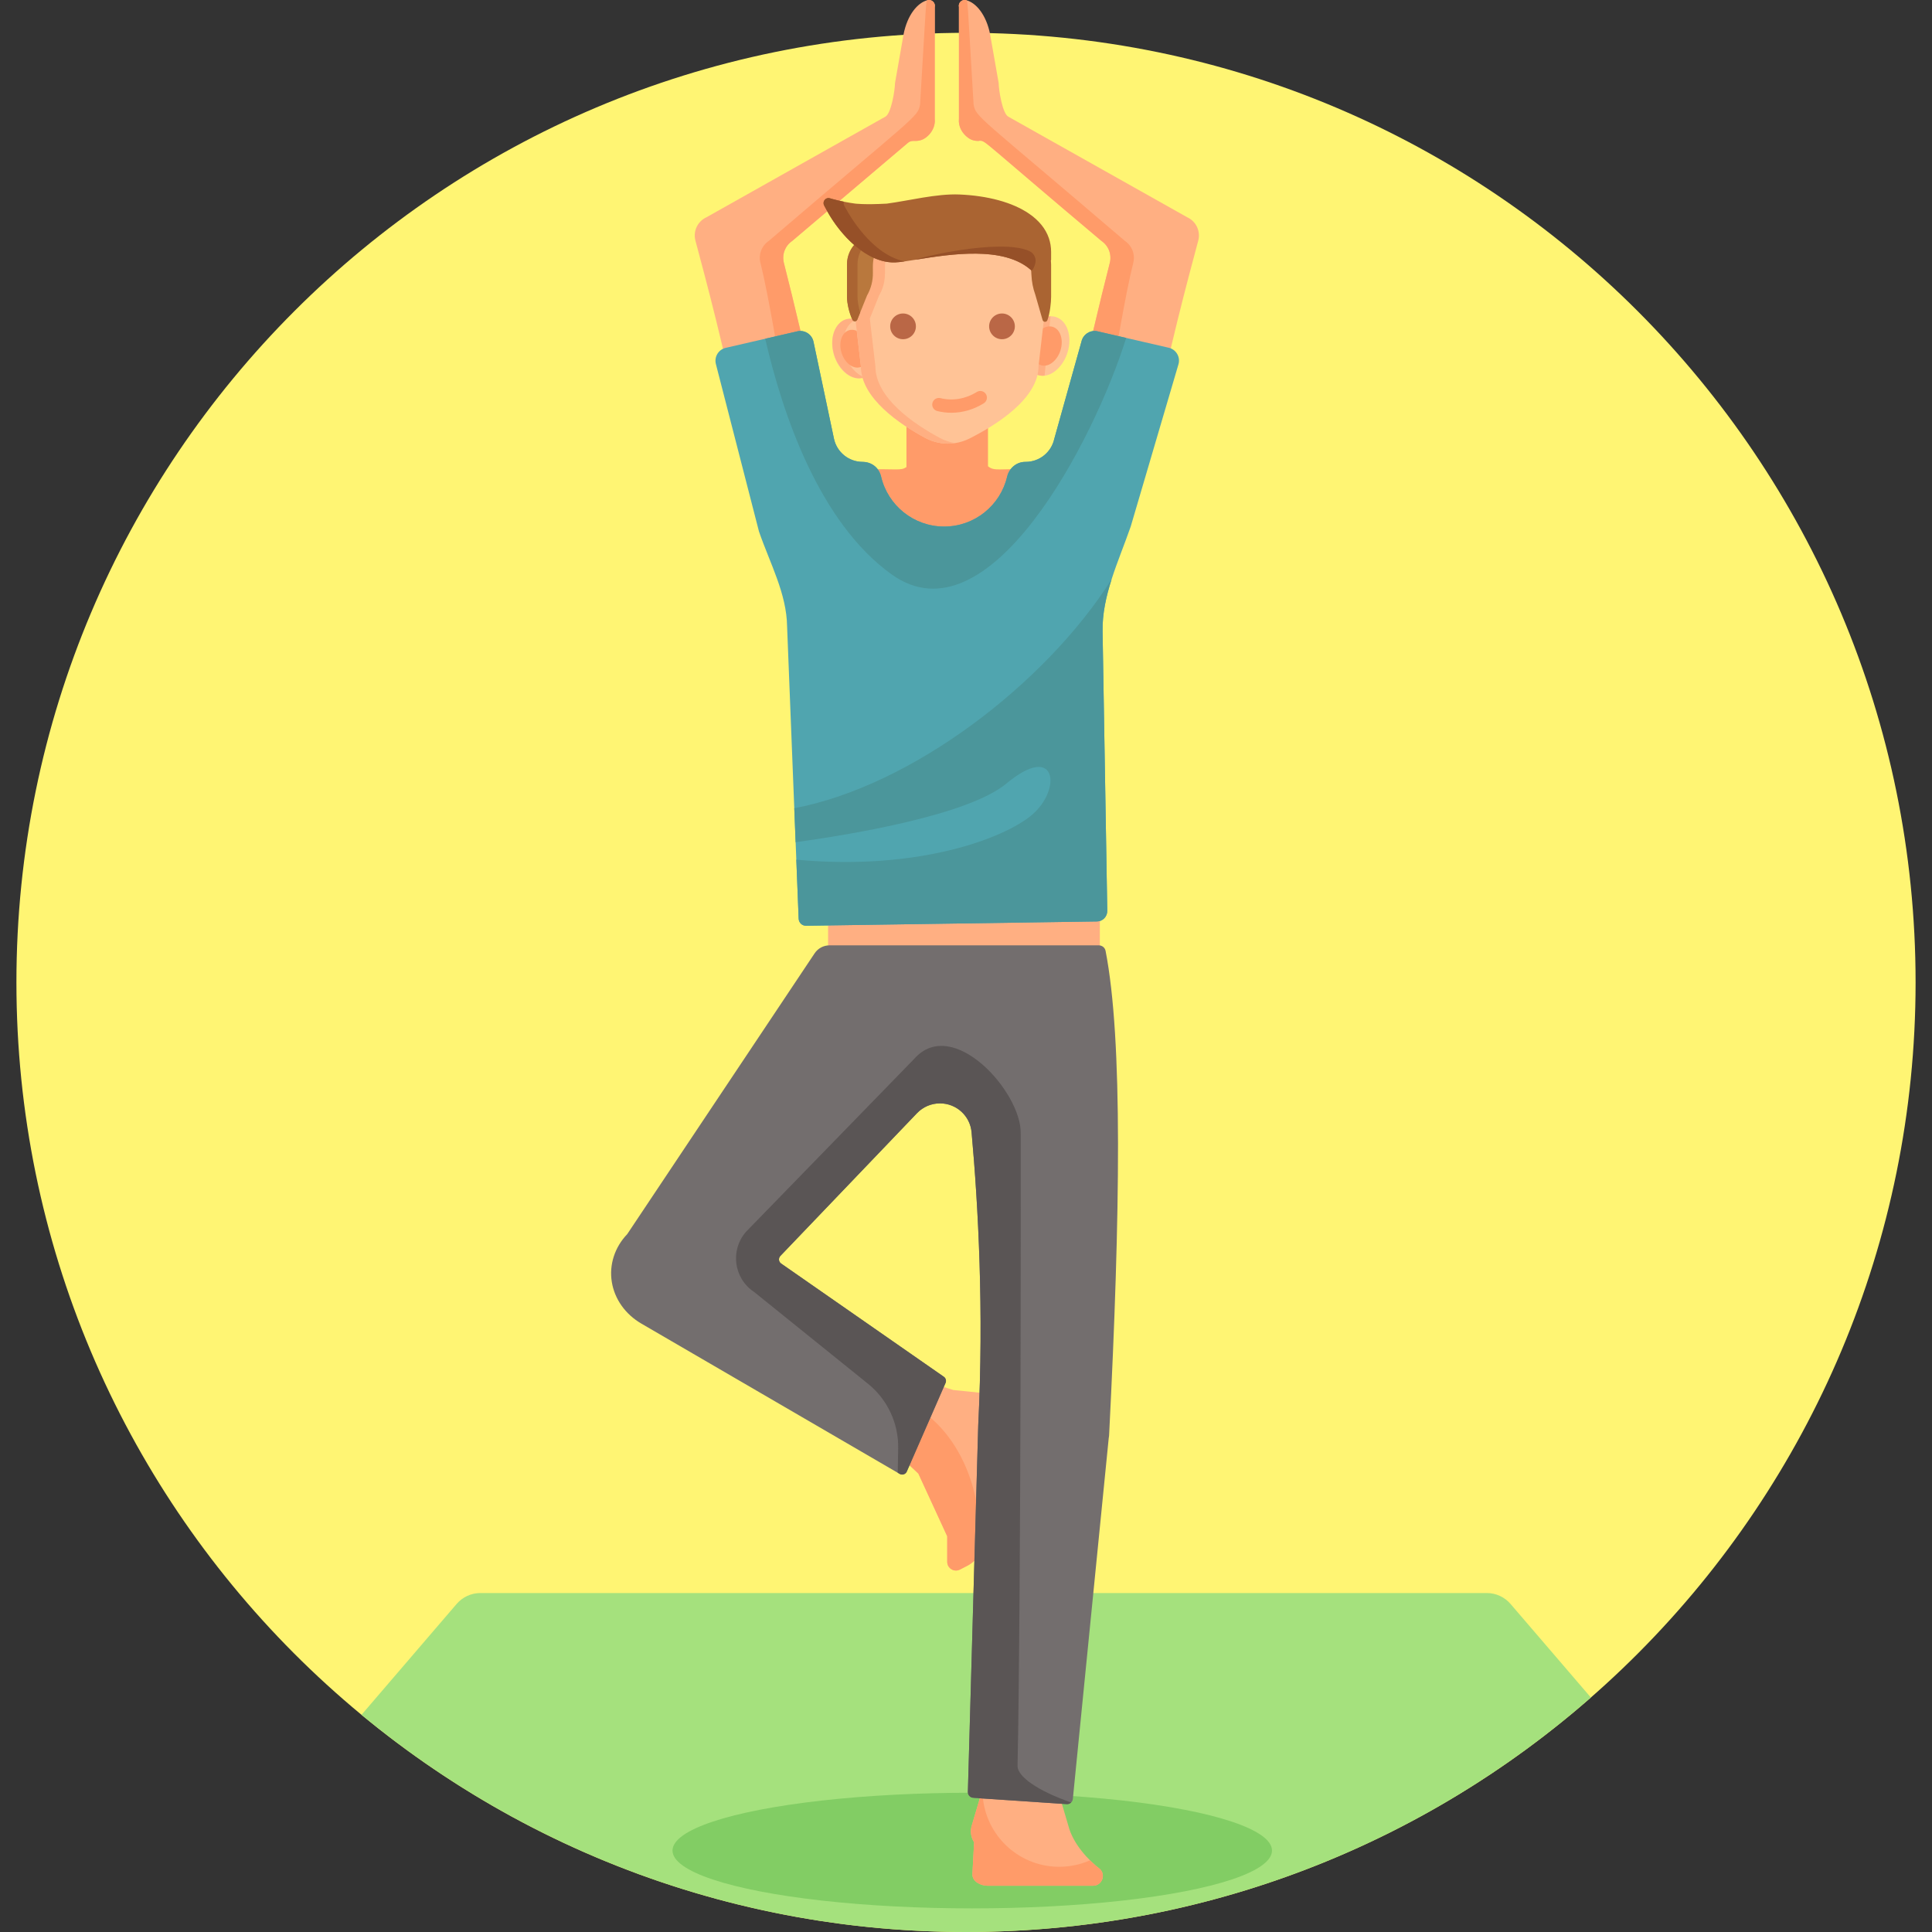 <?xml version="1.0" encoding="iso-8859-1"?>
<!-- Generator: Adobe Illustrator 19.0.0, SVG Export Plug-In . SVG Version: 6.00 Build 0)  -->
<svg version="1.1" id="Capa_1" xmlns="http://www.w3.org/2000/svg" xmlns:xlink="http://www.w3.org/1999/xlink" x="0px" y="0px"
	 viewBox="0 0 512 512" style="enable-background:new 0 0 512 512;" xml:space="preserve">
<rect x="0" y="0" width="512" height="512" fill="#333333" stroke="none"/>
<path style="fill:#FFF573;" d="M507.651,260.349c0,138.1-111.746,251.65-251.65,251.65c-139.541,0-251.65-113.208-251.65-251.65
	C4.35,121.366,117.017,8.699,256,8.699C395.242,8.699,507.651,121.604,507.651,260.349z"/>
<path style="fill:#A5E17D;" d="M421.599,449.862C377.481,488.491,319.651,512,256,512c-60.999,0-116.758-21.635-160.203-57.551
	l25.228-29.402c1.574-1.823,3.863-2.879,6.276-2.879H394.02c2.413,0,4.702,1.056,6.276,2.879L421.599,449.862z"/>
<ellipse style="fill:#82CD64;" cx="257.657" cy="490.418" rx="79.434" ry="15.323"/>
<path style="fill:#FF9B69;" d="M261.828,123.564v-12.257h-21.607v12.47c-1.569,1.049-2.32,0.414-11.884,0.605
	c4.026,9.349,12.724,19.564,23.315,19.564c14.901,0,22.059-19.563,22.059-19.563C264.696,124.133,263.539,124.969,261.828,123.564z"
	/>
<path style="fill:#FFAF82;" d="M195.494,110.679c-3.14-16.775-8.442-36.641-11.195-46.908c-0.672-2.505,0.568-5.12,2.928-6.195
	l47.416-26.663c1.56-0.846,2.534-7.13,2.545-8.904l2.268-12.921c1.004-5.141,3.727-8.426,6.385-9.045
	c1.117-0.26,2.125,0.721,1.879,1.841v17.577v12.043c0.212,2.032-0.855,3.837-2.473,5.033c-1.926,1.424-3.408,0.271-4.62,1.299
	L209.95,63.845c-1.894,1.291-2.779,3.623-2.213,5.844c2.623,10.313,6.309,25.424,8.495,37.111L195.494,110.679z"/>
<path style="fill:#FF9B69;" d="M247.715,31.505c0.302,2.917-2.243,5.964-5.186,5.842c-0.209,0.02-1.089-0.202-1.904,0.488
	l-30.68,26.013c-1.895,1.284-2.776,3.614-2.206,5.841c2.62,10.315,6.307,25.425,8.492,37.107l-7.539,1.408
	c-2.164-12.5-5.023-30.075-7.167-38.515c-0.57-2.227,0.311-4.557,2.206-5.841c38.999-33.361,39.453-32.714,40.1-36.144
	c1.736-28.842,1.505-27.546,2.009-27.662c1.118-0.259,2.123,0.725,1.874,1.843V31.505z"/>
<path style="fill:#FFAF82;" d="M306.35,110.679c3.14-16.775,8.441-36.641,11.195-46.908c0.672-2.505-0.568-5.12-2.928-6.195
	l-47.416-26.663c-1.56-0.846-2.534-7.13-2.545-8.904l-2.268-12.921c-1.004-5.141-3.727-8.426-6.385-9.045
	c-1.117-0.26-2.125,0.721-1.879,1.841v17.577v12.043c-0.306,2.926,2.25,5.956,5.178,5.842c0.206,0.02,1.108-0.196,1.915,0.489
	l30.675,26.008c1.893,1.291,2.779,3.623,2.213,5.844c-2.624,10.313-6.309,25.424-8.495,37.111L306.35,110.679z"/>
<path style="fill:#FF9B69;" d="M254.129,31.505c-0.21,2.027,0.851,3.833,2.468,5.031c0.781,0.579,1.748,0.851,2.719,0.811
	c1.522-0.622,1.784,0.645,32.583,26.501c1.895,1.284,2.775,3.614,2.206,5.841c-2.62,10.315-6.307,25.425-8.492,37.107l7.539,1.408
	c2.164-12.5,5.023-30.075,7.167-38.515c0.57-2.227-0.311-4.557-2.206-5.841c-38.999-33.361-39.453-32.714-40.1-36.144
	c-1.736-28.842-1.505-27.546-2.009-27.662c-1.118-0.259-2.123,0.725-1.874,1.843V31.505z"/>
<path style="fill:#FFAF82;" d="M283.11,483.785c1.266,5.005,5.575,9.412,8.399,11.538c1.628,1.628,0.475,4.412-1.828,4.412h-28.02
	c-1.731,0-4.066-1.097-3.96-3.106l0.443-8.404c-0.864-1.342-1.081-3-0.592-4.52l4.02-13.545h17.516L283.11,483.785z"/>
<path style="fill:#FF9B69;" d="M289.685,499.738h-28.029c-1.731,0-4.062-1.097-3.956-3.112l0.443-8.407
	c-0.865-1.34-1.076-2.996-0.59-4.514l2.827-9.515c-0.01,0.063-0.01,0.137-0.01,0.201c0,11.224,9.103,20.328,20.338,20.328
	c2.901,0,5.655-0.612,8.155-1.709c0.939,0.928,1.847,1.709,2.648,2.31C293.135,496.954,291.986,499.738,289.685,499.738z"/>
<path style="fill:#FFAF82;" d="M256.341,414.945l-1.948,1.001c-1.538,0.791-3.369-0.326-3.369-2.056v-6.761l-7.648-16.615
	l-12.659-11.867l6.066-15.295l15.824,5.01l10.285,1.055l-2.371,39.121C260.356,411.263,258.767,413.697,256.341,414.945z"/>
<path style="fill:#FF9B69;" d="M259.643,407.394c0,1.593-0.074,3.155-0.232,4.695c-0.728,1.202-1.782,2.195-3.07,2.858l-1.951,1.003
	c-1.53,0.791-3.365-0.327-3.365-2.057v-6.762l-7.648-16.615l-12.659-11.867l3.397-8.566
	C248.408,371.729,259.643,387.805,259.643,407.394z"/>
<rect x="219.452" y="232.667" style="fill:#FFAF82;" width="72.018" height="25.247"/>
<path style="fill:#736E6E;" d="M291.202,250.528h-71.373c-1.584,0-3.063,0.791-3.943,2.109l-49.657,74.413
	c-3.326,3.477-4.822,8.1-4.095,12.662c0.727,4.562,3.603,8.609,7.879,11.082l68.405,39.8c0.69,0.401,1.575,0.112,1.894-0.619
	l10.271-23.489c0.256-0.584,0.062-1.267-0.461-1.631l-43.116-30.008c-0.67-0.466-0.765-1.42-0.201-2.01l36.21-37.838
	c1.588-1.659,3.785-2.597,6.082-2.597l0,0c4.351,0,7.991,3.312,8.382,7.645c1.767,19.538,3.279,47.317,1.762,77.65l-2.743,97.188
	c-0.023,0.816,0.603,1.504,1.417,1.559l24.785,1.666c0.818,0.055,1.533-0.55,1.614-1.366l9.502-95.553l0.098-0.677l0.035-0.682
	c2.921-57.777,3.63-104.365-0.961-127.843C292.824,251.137,292.069,250.528,291.202,250.528z"/>
<path style="fill:#50A5AF;" d="M312.298,96.563l-12.645,42.969c-3.335,9.559-7.622,18.269-7.457,27.797l1.243,74.048
	c0.021,1.533-1.201,2.796-2.724,2.817l-77.166,1.139c-1.025-0.021-1.854-0.839-1.895-1.864l-1.367-34.476l-1.698-42.969
	c-0.12-8.734-4.504-16.628-7.457-25.187l-11.413-44.356c-0.497-1.916,0.684-3.853,2.61-4.298l19.211-4.433
	c1.874-0.28,3.635,0.942,4.039,2.786l5.437,25.756c0.777,3.563,3.935,6.11,7.581,6.11c0.104,0.039,3.972-0.1,4.909,3.925
	c1.781,7.571,8.585,13.215,16.705,13.215c8.109,0,14.913-5.644,16.684-13.215c0.539-2.268,2.486-3.925,4.816-3.925h0.104
	c3.656,0,6.804-2.548,7.581-6.11l7.198-25.756c0.404-1.843,2.164-3.065,4.039-2.786l19.087,4.401
	C311.697,92.607,312.878,94.627,312.298,96.563z"/>
<path style="fill:#FFC396;" d="M282.92,93.371c-1.132,3.72-4.458,7.063-7.832,6.032c-3.444-1.046-4.247-5.735-3.146-9.373
	c1.212-3.975,4.615-7.008,7.834-6.032C282.807,84.92,284.215,89.116,282.92,93.371z"/>
<path style="fill:#FFAF82;" d="M278.399,83.821c-0.002,0.022-1.575,15.711-1.579,15.732c-3.799,0.433-6.521-4.093-4.877-9.524
	C273.046,86.41,275.748,83.915,278.399,83.821z"/>
<path style="fill:#FF9B69;" d="M281.056,92.803c-0.748,2.457-2.944,4.665-5.172,3.983c-2.283-0.694-2.801-3.798-2.078-6.189
	c0.765-2.51,2.972-4.651,5.173-3.983C280.982,87.223,281.912,89.994,281.056,92.803z"/>
<ellipse transform="matrix(0.291 0.957 -0.957 0.291 248.945 -151.268)" style="fill:#FFC396;" cx="226.544" cy="92.347" rx="8.051" ry="5.737"/>
<path style="fill:#FFAF82;" d="M229.099,99.971c-3.335,1.252-6.85-2.045-8.043-5.961c-1.712-5.629,1.361-10.794,5.87-9.302
	c-2.883,1.05-4.198,5.148-2.933,9.302C224.907,97.013,226.925,99.243,229.099,99.971z"/>
<ellipse transform="matrix(0.291 0.957 -0.957 0.291 248.945 -151.268)" style="fill:#FF9B69;" cx="226.544" cy="92.347" rx="5.113" ry="3.643"/>
<path style="fill:#FFC396;" d="M276.806,83.307l-1.585,13.712c0,8.617-11.185,15.617-18.331,19.211
	c-1.191,0.59-2.454,0.994-3.739,1.191c-0.01,0-0.01,0-0.021,0c-0.176,0.031-0.352,0.052-0.539,0.072
	c-0.217,0.021-0.425,0.041-0.642,0.052c-2.289,0.135-4.609-0.362-6.701-1.471c-6.794-3.645-17.109-10.564-17.109-19.056
	l-1.595-13.712c0-9.032,4.818-17.128,12.334-21.251c5.606-2.937,9.538-2.423,15.887-2.434
	C266.895,59.622,276.806,70.279,276.806,83.307z"/>
<g>
	<path style="fill:#FFAF82;" d="M252.427,59.622c-0.29,0.031-0.642,0.031-1.036,0.031C251.733,59.633,252.075,59.622,252.427,59.622
		z"/>
	<path style="fill:#FFAF82;" d="M253.131,117.421c-0.176,0.031-0.352,0.052-0.539,0.072c-0.217,0.021-0.425,0.041-0.642,0.052
		c-2.289,0.135-4.609-0.362-6.701-1.471c-6.794-3.645-17.109-10.564-17.109-19.056l-1.595-13.712
		c0-9.032,4.818-17.128,12.334-21.251c4.448-2.33,7.583-2.517,12.511-2.403c-6.897,0.342-12.987,4.132-16.808,9.808
		c-0.228,2.382,0.507,5.157-1.616,8.855l-2.454,6.09l1.471,12.614c0,8.492,10.315,15.41,17.109,19.056
		C250.366,116.758,251.744,117.204,253.131,117.421z"/>
</g>
<path style="fill:#B9783D;" d="M236.314,63.383c-4.901,3.309-5.066,4.263-4.987,8.881c0.037,2.121-0.503,4.213-1.557,6.054
	l-2.581,6.392c-0.225,0.556-1.004,0.592-1.27,0.056c-0.877-1.764-1.459-4.486-1.459-6.086v-8.566
	C224.461,63.934,231.131,60.141,236.314,63.383z"/>
<g>
	<path style="fill:#AA6432;" d="M227.247,70.114v8.566c0,1.08,0.265,2.674,0.708,4.138l-0.764,1.891
		c-0.224,0.555-1.004,0.593-1.27,0.056c-0.877-1.763-1.46-4.486-1.46-6.085v-8.566c0-5.152,4.636-8.644,9.18-7.786
		C230.164,62.983,227.247,66.027,227.247,70.114z"/>
	<path style="fill:#AA6432;" d="M266.717,63.391c5.139,3.475,6.388,4.241,6.62,9.457c0.08,1.792,0.418,3.563,1.027,5.249l1.927,6.7
		c0.182,0.635,1.066,0.658,1.289,0.036c0.68-1.884,0.976-4.647,0.976-6.153v-8.556c0-4.118-3.144-7.639-7.254-7.903
		C268.695,62.053,266.665,63.356,266.717,63.391z"/>
	<path style="fill:#AA6432;" d="M278.556,66.778v2.068c0,0.653-4.352,3.229-5.236,2.798c-0.008-0.004-0.018-0.008-0.026-0.014
		c-0.014-0.006-0.028-0.017-0.042-0.03c-0.06-0.054-0.119-0.107-0.181-0.161c-7.255-6.359-21.618-4.026-30.291-2.632
		c-0.01,0.002-0.022,0.002-0.032,0.004c-2.344,0.376-4.269,0.684-5.524,0.728c-4.963,0.179-9.793-3.097-13.505-7.236
		c-0.754-0.839-1.462-1.714-2.113-2.604c-0.956-1.302-1.797-2.634-2.495-3.927l-0.702-1.302c-0.507-0.941,0.224-2.07,1.289-1.992
		c0,0,3.008,0.956,6.856,1.469c0,0,2.427,0.354,8.452,0.02c5.733-0.754,13.187-2.681,19.274-2.422
		c7.415,0.318,14.051,2.046,18.504,5.132c2.497,1.726,4.307,3.881,5.18,6.45C278.351,64.262,278.556,65.481,278.556,66.778z"/>
</g>
<g>
	<path style="fill:#965028;" d="M239.716,69.282c-0.99,0.139-1.833,0.235-2.493,0.258c-7.443,0.269-14.589-7.236-18.112-13.767
		l-0.702-1.302c-0.507-0.941,0.224-2.07,1.289-1.992c0,0,1.579,0.503,3.917,0.976c-0.094,0.32-0.07,0.68,0.111,1.016
		C223.805,54.583,229.946,67.187,239.716,69.282z"/>
	<path style="fill:#965028;" d="M274.313,70.001c-0.168,0.518-0.647,1.954-1.06,1.599c-7.204-6.426-20.925-4.326-30.474-2.792
		c-0.01,0.002-0.022,0.002-0.032,0.004c-0.453-0.248,22.198-5.827,30.027-2.284C274.095,67.126,274.759,68.623,274.313,70.001z"/>
</g>
<path style="fill:#5A5555;" d="M283.859,477.679c-0.3,0.29-0.715,0.466-1.16,0.435l-23.457-1.574l-0.052-0.052
	c-0.559,0-1.098-0.041-1.636-0.124c-0.083-0.031-0.176-0.062-0.249-0.104c-0.031-0.01-0.052-0.021-0.073-0.041
	c-0.062-0.031-0.114-0.072-0.155-0.114c-0.073-0.052-0.145-0.114-0.197-0.186c-0.062-0.062-0.114-0.145-0.166-0.217
	c-0.041-0.072-0.083-0.135-0.104-0.207c-0.041-0.093-0.062-0.186-0.083-0.28c-0.021-0.104-0.031-0.217-0.031-0.331l2.744-97.185
	c1.522-30.334,0.01-58.11-1.761-77.652c-0.197-2.164-1.201-4.08-2.703-5.447c-1.502-1.367-3.5-2.196-5.675-2.196
	c-2.299,0-4.495,0.932-6.09,2.599l-36.206,37.832c-0.559,0.59-0.466,1.543,0.197,2.009l43.124,30.013
	c0.518,0.362,0.715,1.046,0.456,1.626l-10.274,23.488c-0.321,0.735-1.201,1.025-1.895,0.621l-0.507-0.3l0.124-6.39
	c0.135-6.659-2.817-13.008-8.005-17.192l-30.189-24.338c-5.406-3.573-6.4-11.092-2.123-15.949l44.553-45.806
	c10.191-11.547,28.418,8.751,28.232,19.719c0,0,0.135,121.874-0.839,167.65C269.608,470.772,274.932,474.562,283.859,477.679z"/>
<g>
	<path style="fill:#4B969B;" d="M298.451,89.552c-8.492,27.186-36.382,81.142-62.138,62.687
		c-19.221-13.764-28.925-42.523-33.524-62.47l8.751-2.02c1.875-0.28,3.635,0.942,4.039,2.786l5.437,25.756
		c0.777,3.563,3.935,6.11,7.581,6.11h0.104c2.33,0,4.277,1.657,4.805,3.925c1.781,7.571,8.585,13.215,16.705,13.215
		c8.109,0,14.913-5.644,16.684-13.215c0.539-2.268,2.486-3.925,4.816-3.925h0.104c3.656,0,6.804-2.548,7.581-6.11l7.198-25.756
		c0.404-1.843,2.164-3.065,4.039-2.786L298.451,89.552z"/>
	<path style="fill:#4B969B;" d="M294.578,153.555c-17.782,27.952-53.159,54.775-84.084,60.637l0.357,9.009
		c14.822-2.052,45.813-7.198,55.857-15.554c13.37-11.133,14.716,1.553,6.794,8.285c-7.426,6.307-30.405,14.893-62.469,11.889
		l0.62,15.649c0.041,1.025,0.87,1.843,1.895,1.864l77.166-1.139c1.522-0.021,2.744-1.284,2.724-2.817l-1.243-74.048
		C292.113,162.606,293.128,158.081,294.578,153.555z"/>
</g>
<path style="fill:#FF9B69;" d="M252.117,109.386c-1.245,0-2.493-0.149-3.723-0.451c-0.946-0.232-1.523-1.187-1.292-2.132
	c0.232-0.946,1.187-1.523,2.132-1.292c3.243,0.795,6.659,0.216,9.619-1.631c0.826-0.516,1.913-0.264,2.429,0.561
	c0.516,0.825,0.264,1.914-0.562,2.429C258.058,108.53,255.096,109.386,252.117,109.386z"/>
<g>
	<circle style="fill:#BA6746;" cx="239.316" cy="86.487" r="3.409"/>
	<circle style="fill:#BA6746;" cx="265.538" cy="86.487" r="3.409"/>
</g>
<g>
</g>
<g>
</g>
<g>
</g>
<g>
</g>
<g>
</g>
<g>
</g>
<g>
</g>
<g>
</g>
<g>
</g>
<g>
</g>
<g>
</g>
<g>
</g>
<g>
</g>
<g>
</g>
<g>
</g>
</svg>

